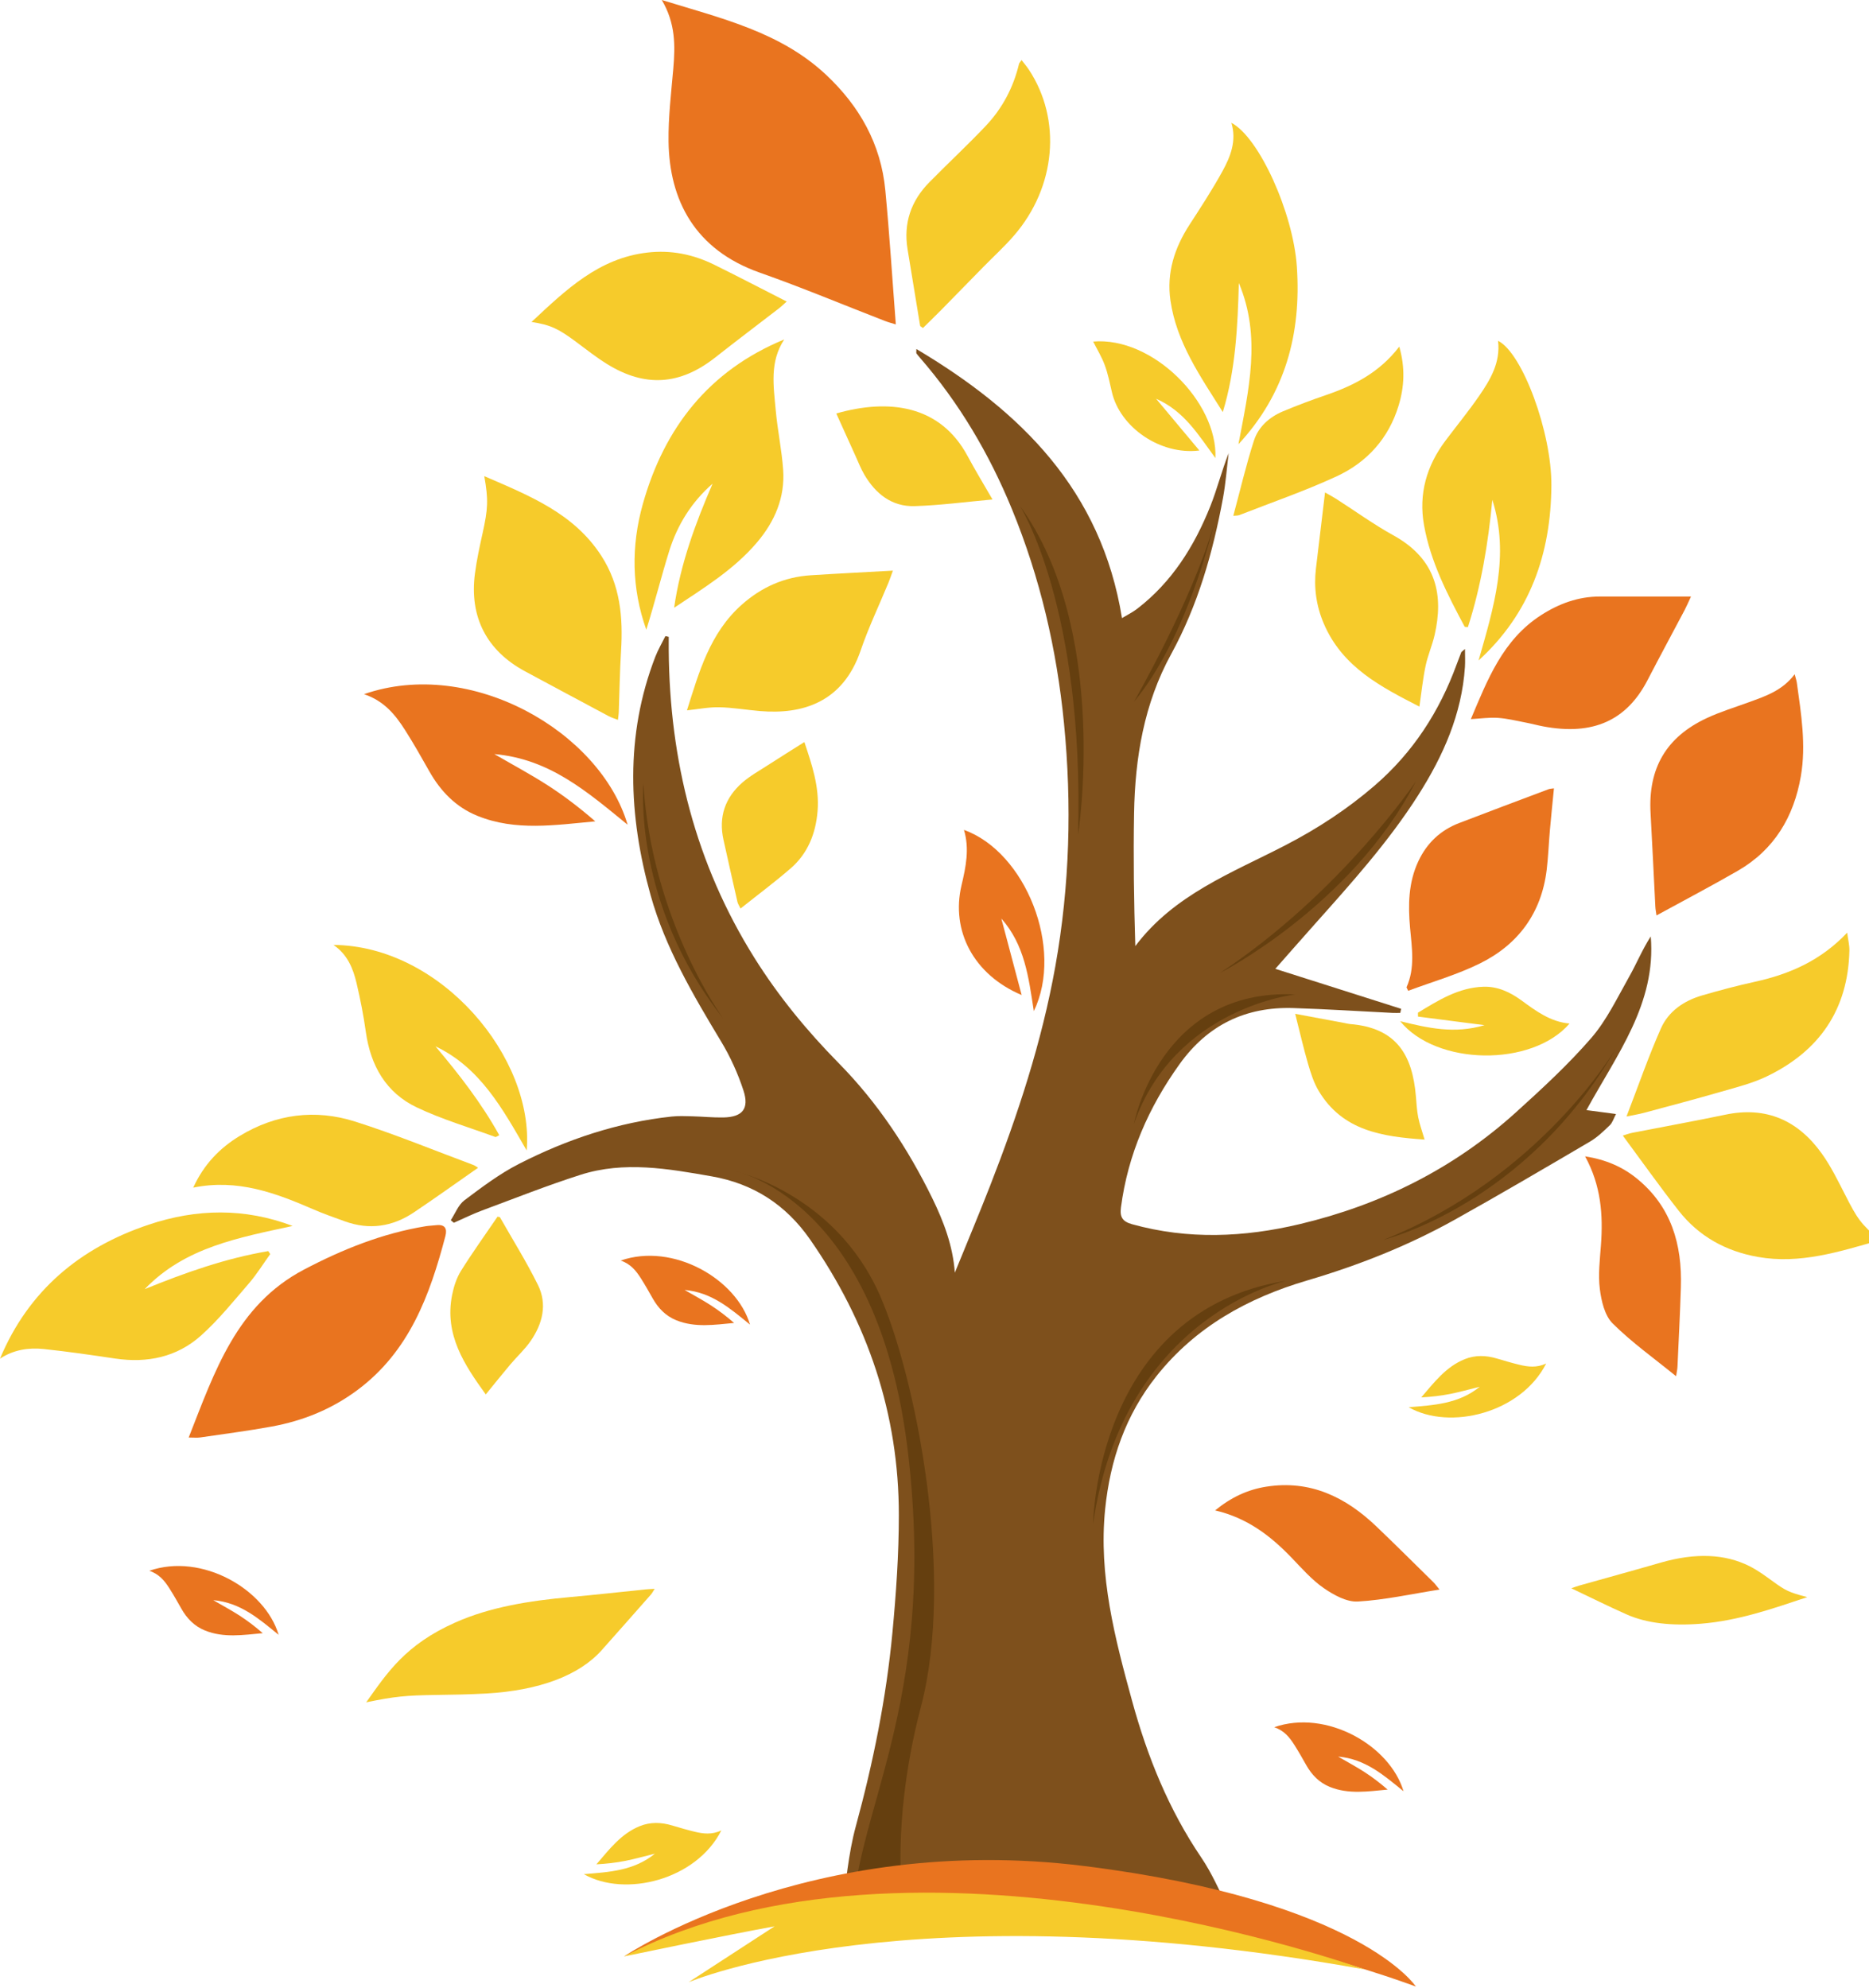 <?xml version="1.0" encoding="utf-8"?>
<svg viewBox="0 0 126 134" xmlns="http://www.w3.org/2000/svg">
    <g transform="matrix(1, 0, 0, 1, -298.347, -320.042)">
        <g>
            <path
                d="M362.718,405.834c0.792-1.946,1.606-3.882,2.37-5.838c1.881-4.818,3.496-9.718,4.407-14.825&#10;&#9;&#9;&#9;c0.969-5.432,1.119-10.893,0.581-16.379c-0.488-4.979-1.607-9.801-3.511-14.434c-1.533-3.731-3.558-7.162-6.21-10.213&#10;&#9;&#9;&#9;c-0.079-0.091-0.158-0.184-0.226-0.283c-0.021-0.03-0.003-0.086-0.003-0.292c7.068,4.203,12.469,9.536,13.86,18.14&#10;&#9;&#9;&#9;c0.363-0.22,0.718-0.393,1.025-0.629c2.341-1.8,3.85-4.211,4.927-6.905c0.465-1.162,0.768-2.389,1.24-3.586&#10;&#9;&#9;&#9;c-0.125,1.01-0.198,2.03-0.383,3.029c-0.678,3.664-1.69,7.223-3.493,10.516c-1.832,3.345-2.436,6.984-2.501,10.733&#10;&#9;&#9;&#9;c-0.052,2.981-0.01,5.963,0.084,8.951c2.614-3.474,6.506-4.93,10.103-6.79c2.172-1.123,4.188-2.439,6.033-4.031&#10;&#9;&#9;&#9;c2.577-2.224,4.365-4.983,5.526-8.166c0.1-0.273,0.203-0.545,0.311-0.815c0.016-0.039,0.068-0.063,0.252-0.225&#10;&#9;&#9;&#9;c0,0.485,0.02,0.846-0.003,1.204c-0.211,3.19-1.466,6.003-3.154,8.655c-2.016,3.166-4.521,5.942-7.007,8.731&#10;&#9;&#9;&#9;c-0.885,0.992-1.76,1.993-2.623,2.97c2.858,0.909,5.669,1.802,8.48,2.695c-0.019,0.092-0.038,0.184-0.056,0.277&#10;&#9;&#9;&#9;c-0.174,0-0.348,0.007-0.521-0.001c-2.228-0.11-4.454-0.256-6.683-0.326c-3.216-0.101-5.779,1.134-7.676,3.781&#10;&#9;&#9;&#9;c-2.088,2.914-3.483,6.088-3.951,9.659c-0.086,0.658,0.11,0.954,0.756,1.133c3.772,1.047,7.543,0.884,11.299-0.009&#10;&#9;&#9;&#9;c5.479-1.302,10.391-3.75,14.58-7.541c1.76-1.593,3.519-3.213,5.069-5.002c1.044-1.205,1.753-2.71,2.549-4.117&#10;&#9;&#9;&#9;c0.507-0.896,0.898-1.856,1.465-2.735c0.377,4.533-2.285,7.956-4.335,11.71c0.701,0.093,1.288,0.171,1.991,0.264&#10;&#9;&#9;&#9;c-0.153,0.288-0.232,0.577-0.417,0.755c-0.416,0.401-0.845,0.815-1.339,1.105c-3.031,1.78-6.062,3.563-9.132,5.274&#10;&#9;&#9;&#9;c-3.145,1.754-6.478,3.068-9.936,4.087c-3.991,1.177-7.52,3.125-10.156,6.447c-2.083,2.625-3.123,5.656-3.459,8.966&#10;&#9;&#9;&#9;c-0.454,4.473,0.659,8.715,1.824,12.956c1.028,3.743,2.462,7.294,4.655,10.529c0.716,1.056,1.231,2.251,1.802,3.4&#10;&#9;&#9;&#9;c0.165,0.331,0.204,0.725,0.327,1.186c-0.901,0.044-1.694,0.119-2.486,0.117c-7.716-0.018-15.431-0.057-23.147-0.064&#10;&#9;&#9;&#9;c-0.752-0.001-0.797-0.455-0.727-0.943c0.278-1.939,0.43-3.918,0.942-5.797c1.171-4.294,2.051-8.635,2.469-13.059&#10;&#9;&#9;&#9;c0.248-2.629,0.432-5.275,0.433-7.913c0.003-6.829-2.096-13.013-5.995-18.605c-1.625-2.331-3.821-3.748-6.612-4.238&#10;&#9;&#9;&#9;c-2.945-0.517-5.912-1.046-8.854-0.106c-2.237,0.715-4.426,1.582-6.629,2.402c-0.65,0.242-1.275,0.553-1.911,0.832&#10;&#9;&#9;&#9;c-0.069-0.058-0.138-0.117-0.206-0.175c0.301-0.455,0.509-1.032,0.92-1.341c1.176-0.884,2.369-1.785,3.672-2.451&#10;&#9;&#9;&#9;c3.236-1.655,6.656-2.801,10.294-3.194c0.454-0.049,0.917-0.03,1.376-0.018c0.703,0.018,1.405,0.091,2.107,0.079&#10;&#9;&#9;&#9;c1.29-0.023,1.768-0.581,1.362-1.821c-0.373-1.14-0.881-2.264-1.501-3.292c-1.895-3.146-3.772-6.331-4.758-9.868&#10;&#9;&#9;&#9;c-1.49-5.348-1.737-10.758,0.317-16.075c0.186-0.48,0.452-0.929,0.681-1.393c0.075,0.017,0.149,0.034,0.224,0.051&#10;&#9;&#9;&#9;c0,0.3-0.002,0.599,0,0.899c0.057,7.436,1.805,14.401,5.78,20.745c1.618,2.582,3.542,4.922,5.675,7.088&#10;&#9;&#9;&#9;c2.633,2.674,4.67,5.757,6.314,9.112C361.967,402.392,362.586,404.017,362.718,405.834z"
                fill="#7E501C" />
            <path
                d="M342.961,320.042c4.06,1.25,8.008,2.163,11.075,5.04c2.261,2.121,3.7,4.674,3.995,7.782&#10;&#9;&#9;&#9;c0.284,2.983,0.471,5.975,0.708,9.047c-0.236-0.074-0.503-0.143-0.758-0.242c-2.802-1.085-5.577-2.25-8.41-3.247&#10;&#9;&#9;&#9;c-4.404-1.55-6.097-4.909-6.153-8.83c-0.023-1.641,0.178-3.288,0.32-4.928C343.87,323.125,343.893,321.615,342.961,320.042z"
                fill="#E9741F" />
            <path
                d="M311.067,416.948c1.758-4.457,3.218-8.927,7.777-11.323c2.598-1.365,5.279-2.44,8.183-2.919&#10;&#9;&#9;&#9;c0.239-0.039,0.483-0.044,0.724-0.073c0.585-0.07,0.758,0.223,0.622,0.738c-1.05,3.992-2.432,7.779-5.942,10.385&#10;&#9;&#9;&#9;c-1.741,1.293-3.671,2.068-5.77,2.452c-1.597,0.292-3.21,0.499-4.817,0.735C311.633,416.974,311.416,416.948,311.067,416.948z"
                fill="#E9741F" />
            <path
                d="M398.953,353.735c-0.276,2.918-0.751,5.794-1.645,8.58c-0.134-0.014-0.208-0.003-0.22-0.026&#10;&#9;&#9;&#9;c-1.165-2.184-2.304-4.383-2.741-6.854c-0.372-2.103,0.175-3.99,1.444-5.682c0.757-1.009,1.559-1.986,2.274-3.023&#10;&#9;&#9;&#9;c0.761-1.103,1.447-2.258,1.275-3.713c1.642,0.81,3.617,6.178,3.595,9.745c-0.029,4.594-1.428,8.626-4.908,11.802&#10;&#9;&#9;&#9;C399.04,361.008,400.147,357.482,398.953,353.735z"
                fill="#F6CB2B" />
            <path
                d="M298.347,411.631c1.925-4.598,5.395-7.481,10.029-9.034c3.226-1.081,6.467-1.137,9.698,0.088&#10;&#9;&#9;&#9;c-3.607,0.789-7.249,1.423-9.971,4.259c2.709-1.103,5.451-2.078,8.332-2.563c0.043,0.067,0.086,0.133,0.129,0.2&#10;&#9;&#9;&#9;c-0.474,0.66-0.904,1.358-1.433,1.971c-1.042,1.207-2.051,2.464-3.233,3.522c-1.624,1.453-3.62,1.87-5.777,1.551&#10;&#9;&#9;&#9;c-1.604-0.238-3.21-0.474-4.822-0.643C300.274,410.876,299.265,411.026,298.347,411.631z"
                fill="#F6CB2B" />
            <path
                d="M330.995,352.139c3.038,1.32,6.023,2.488,7.887,5.365c1.287,1.986,1.474,4.16,1.333,6.43&#10;&#9;&#9;&#9;c-0.085,1.378-0.103,2.76-0.154,4.141c-0.005,0.139-0.031,0.278-0.056,0.495c-0.243-0.097-0.446-0.156-0.628-0.254&#10;&#9;&#9;&#9;c-1.882-1.004-3.764-2.011-5.641-3.023c-2.58-1.392-3.754-3.659-3.371-6.583c0.119-0.911,0.315-1.814,0.514-2.712&#10;&#9;&#9;&#9;C331.245,354.345,331.281,353.74,330.995,352.139z"
                fill="#F6CB2B" />
            <path
                d="M323.034,434.798c1.401-1.964,2.621-3.875,6.005-5.381c2.337-1.04,4.98-1.467,7.763-1.716&#10;&#9;&#9;&#9;c1.69-0.151,3.38-0.343,5.07-0.515c0.171-0.017,0.342-0.023,0.609-0.04c-0.101,0.156-0.16,0.283-0.266,0.403&#10;&#9;&#9;&#9;c-1.096,1.244-2.195,2.488-3.301,3.73c-1.521,1.707-4.21,2.723-7.808,2.926c-1.122,0.063-2.239,0.081-3.35,0.096&#10;&#9;&#9;&#9;C325.713,434.33,324.971,434.397,323.034,434.798z"
                fill="#F6CB2B" />
            <path
                d="M351.219,342.924c-0.999,1.507-0.72,3.152-0.577,4.759c0.12,1.35,0.409,2.686,0.503,4.036&#10;&#9;&#9;&#9;c0.128,1.857-0.564,3.47-1.752,4.874c-1.555,1.837-3.587,3.079-5.599,4.419c0.42-2.935,1.424-5.667,2.592-8.365&#10;&#9;&#9;&#9;c-1.414,1.235-2.37,2.769-2.921,4.531c-0.547,1.751-0.989,3.536-1.547,5.314c-0.994-2.783-1.03-5.64-0.235-8.47&#10;&#9;&#9;&#9;C343.129,348.871,346.154,345.009,351.219,342.924z"
                fill="#F6CB2B" />
            <path
                d="M380.783,347.82c-1.501-2.389-3.122-4.685-3.531-7.527c-0.268-1.862,0.276-3.542,1.287-5.103&#10;&#9;&#9;&#9;c0.764-1.179,1.534-2.358,2.211-3.587c0.549-0.998,0.98-2.067,0.611-3.281c1.858,0.958,4.168,6.052,4.415,9.7&#10;&#9;&#9;&#9;c0.306,4.511-0.777,8.57-3.938,11.965c0.681-3.628,1.564-7.236,0.027-10.867C381.785,342.049,381.65,344.967,380.783,347.82z"
                fill="#F6CB2B" />
            <path
                d="M425.071,403.645c-2.753,0.788-5.391,1.629-8.218,1.128c-2.163-0.383-3.982-1.388-5.338-3.117&#10;&#9;&#9;&#9;c-1.282-1.634-2.483-3.331-3.765-5.063c0.209-0.062,0.422-0.144,0.644-0.188c2.091-0.409,4.188-0.786,6.274-1.222&#10;&#9;&#9;&#9;c2.77-0.579,4.91,0.399,6.503,2.632c0.615,0.861,1.086,1.83,1.571,2.777C423.567,402.21,423.772,402.516,425.071,403.645z"
                fill="#F6CB2B" />
            <path
                d="M420.185,427.707c-2.374,0.791-4.641,1.589-7.185,1.793c-1.947,0.156-3.638-0.029-4.979-0.622&#10;&#9;&#9;&#9;c-1.267-0.561-2.468-1.163-3.744-1.769c0.18-0.061,0.362-0.132,0.555-0.187c1.818-0.513,3.645-1.012,5.456-1.536&#10;&#9;&#9;&#9;c2.406-0.697,4.379-0.573,5.971,0.218c0.614,0.305,1.11,0.682,1.615,1.047C418.737,427.273,418.943,427.383,420.185,427.707z"
                fill="#F6CB2B" />
            <path
                d="M410.021,381.753c-0.03-0.222-0.069-0.405-0.078-0.59c-0.109-2.103-0.204-4.207-0.322-6.31&#10;&#9;&#9;&#9;c-0.169-3.012,1.045-5.121,3.786-6.402c0.918-0.429,1.897-0.726,2.852-1.075c1.117-0.408,2.252-0.782,3.077-1.882&#10;&#9;&#9;&#9;c0.065,0.251,0.124,0.415,0.148,0.584c0.289,2.087,0.633,4.178,0.269,6.288c-0.473,2.742-1.792,4.955-4.243,6.372&#10;&#9;&#9;&#9;C413.733,379.765,411.912,380.717,410.021,381.753z"
                fill="#E9741F" />
            <path
                d="M334.181,341.746c2.329-2.178,4.529-4.296,7.803-4.678c1.604-0.187,3.093,0.12,4.513,0.819&#10;&#9;&#9;&#9;c1.607,0.791,3.196,1.621,4.886,2.482c-0.179,0.158-0.354,0.33-0.547,0.479c-1.42,1.097-2.855,2.175-4.264,3.286&#10;&#9;&#9;&#9;c-2.378,1.876-4.745,2.04-7.321,0.435c-0.719-0.448-1.388-0.976-2.069-1.483C335.982,342.193,335.45,341.94,334.181,341.746z"
                fill="#F6CB2B" />
            <path
                d="M322.887,366.837c7.21-2.508,15.932,2.537,17.77,8.8c-2.722-2.219-5.253-4.437-8.984-4.761&#10;&#9;&#9;&#9;c1.312,0.762,2.486,1.388,3.6,2.107c1.12,0.722,2.18,1.537,3.205,2.427c-2.709,0.248-5.368,0.673-7.941-0.369&#10;&#9;&#9;&#9;c-1.455-0.589-2.484-1.653-3.247-3.005c-0.524-0.929-1.051-1.858-1.622-2.758C325.012,368.248,324.263,367.298,322.887,366.837z"
                fill="#E9741F" />
            <path
                d="M308.413,425.93c3.537-1.23,7.816,1.245,8.718,4.317c-1.335-1.088-2.577-2.177-4.408-2.336&#10;&#9;&#9;&#9;c0.644,0.374,1.219,0.681,1.766,1.034c0.549,0.354,1.069,0.754,1.572,1.191c-1.329,0.122-2.634,0.33-3.896-0.181&#10;&#9;&#9;&#9;c-0.714-0.289-1.219-0.811-1.593-1.474c-0.257-0.456-0.516-0.912-0.796-1.353C309.456,426.622,309.088,426.156,308.413,425.93z"
                fill="#E9741F" />
            <path
                d="M340.19,405.018c3.537-1.23,7.816,1.245,8.718,4.317c-1.335-1.088-2.577-2.177-4.408-2.336&#10;&#9;&#9;&#9;c0.644,0.374,1.219,0.681,1.766,1.034c0.549,0.354,1.069,0.754,1.572,1.191c-1.329,0.122-2.634,0.33-3.896-0.181&#10;&#9;&#9;&#9;c-0.714-0.289-1.219-0.811-1.593-1.474c-0.257-0.456-0.516-0.912-0.796-1.353C341.232,405.711,340.865,405.244,340.19,405.018z"
                fill="#E9741F" />
            <path
                d="M384.247,436.475c3.537-1.23,7.816,1.245,8.718,4.317c-1.335-1.088-2.577-2.177-4.408-2.336&#10;&#9;&#9;&#9;c0.644,0.374,1.219,0.681,1.766,1.034c0.549,0.354,1.069,0.754,1.572,1.191c-1.329,0.122-2.634,0.33-3.896-0.181&#10;&#9;&#9;&#9;c-0.714-0.289-1.219-0.811-1.593-1.474c-0.257-0.456-0.516-0.912-0.796-1.353C385.29,437.167,384.923,436.701,384.247,436.475z"
                fill="#E9741F" />
            <path
                d="M402.584,411.956c-1.69,3.342-6.488,4.534-9.27,2.95c1.716-0.144,3.366-0.224,4.793-1.381&#10;&#9;&#9;&#9;c-0.723,0.178-1.35,0.357-1.988,0.483c-0.641,0.127-1.293,0.2-1.958,0.235c0.872-1.011,1.665-2.067,2.928-2.576&#10;&#9;&#9;&#9;c0.714-0.288,1.44-0.263,2.17-0.046c0.502,0.149,1.004,0.298,1.513,0.421C401.353,412.182,401.941,412.262,402.584,411.956z"
                fill="#F6CB2B" />
            <path
                d="M346.977,443.432c-1.69,3.342-6.488,4.534-9.27,2.95c1.717-0.144,3.366-0.224,4.793-1.381&#10;&#9;&#9;&#9;c-0.723,0.178-1.35,0.357-1.988,0.483c-0.641,0.127-1.293,0.2-1.958,0.235c0.872-1.011,1.665-2.067,2.928-2.576&#10;&#9;&#9;&#9;c0.714-0.288,1.44-0.263,2.17-0.046c0.502,0.149,1.004,0.298,1.513,0.421C345.746,443.658,346.335,443.738,346.977,443.432z"
                fill="#F6CB2B" />
            <path
                d="M344.658,367.928c0.812-2.557,1.532-5.199,3.692-7.12c1.334-1.186,2.875-1.872,4.657-1.986&#10;&#9;&#9;&#9;c1.807-0.116,3.616-0.205,5.536-0.313c-0.112,0.304-0.198,0.567-0.303,0.821c-0.628,1.523-1.343,3.015-1.875,4.571&#10;&#9;&#9;&#9;c-1.194,3.494-3.922,4.317-6.782,4.075c-0.917-0.077-1.83-0.237-2.747-0.257C346.13,367.704,345.42,367.849,344.658,367.928z"
                fill="#F6CB2B" />
            <path
                d="M393.167,386.6c0.59-1.307,0.362-2.663,0.241-4.008c-0.138-1.54-0.116-3.051,0.556-4.489&#10;&#9;&#9;&#9;c0.572-1.223,1.484-2.089,2.739-2.573c2.012-0.775,4.032-1.529,6.051-2.289c0.087-0.033,0.188-0.031,0.354-0.056&#10;&#9;&#9;&#9;c-0.094,0.963-0.191,1.891-0.273,2.821c-0.079,0.893-0.11,1.791-0.218,2.681c-0.354,2.904-1.914,5.02-4.485,6.295&#10;&#9;&#9;&#9;c-1.543,0.765-3.228,1.244-4.85,1.851C393.243,386.756,393.205,386.678,393.167,386.6z"
                fill="#E9741F" />
            <path
                d="M397.506,368.518c1.117-2.638,2.142-5.341,4.734-7.008c1.209-0.777,2.507-1.255,3.96-1.255&#10;&#9;&#9;&#9;c1.981,0,3.963,0,6.147,0c-0.209,0.447-0.305,0.675-0.42,0.893c-0.837,1.584-1.689,3.161-2.514,4.751&#10;&#9;&#9;&#9;c-1.413,2.723-3.682,3.738-7.02,3.112c-0.404-0.076-0.803-0.186-1.207-0.263c-0.618-0.118-1.235-0.273-1.859-0.314&#10;&#9;&#9;&#9;C398.741,368.395,398.147,368.483,397.506,368.518z"
                fill="#E9741F" />
            <path
                d="M367.215,324.09c0.183,0.239,0.35,0.43,0.488,0.639c2.233,3.373,1.841,7.912-0.996,11.192&#10;&#9;&#9;&#9;c-0.648,0.749-1.386,1.421-2.081,2.13c-0.95,0.969-1.896,1.941-2.848,2.908c-0.401,0.407-0.813,0.804-1.21,1.195&#10;&#9;&#9;&#9;c-0.121-0.093-0.184-0.117-0.19-0.151c-0.285-1.717-0.564-3.436-0.846-5.153c-0.289-1.759,0.228-3.263,1.464-4.519&#10;&#9;&#9;&#9;c1.257-1.278,2.573-2.499,3.805-3.8c1.118-1.18,1.864-2.591,2.244-4.183C367.061,324.285,367.119,324.233,367.215,324.09z"
                fill="#F6CB2B" />
            <path
                d="M407.999,395.307c0.803-2.082,1.481-4.046,2.32-5.939c0.51-1.151,1.545-1.863,2.76-2.218&#10;&#9;&#9;&#9;c1.186-0.347,2.384-0.663,3.591-0.929c2.321-0.511,4.423-1.421,6.206-3.307c0.062,0.482,0.157,0.846,0.149,1.208&#10;&#9;&#9;&#9;c-0.089,3.994-2.043,6.794-5.59,8.491c-0.975,0.467-2.052,0.731-3.098,1.034c-1.723,0.498-3.459,0.955-5.192,1.421&#10;&#9;&#9;&#9;C408.809,395.157,408.461,395.211,407.999,395.307z"
                fill="#F6CB2B" />
            <path
                d="M330.577,398.763c-1.479,1.031-2.891,2.045-4.336,3.013c-1.439,0.964-2.998,1.195-4.648,0.598&#10;&#9;&#9;&#9;c-0.706-0.256-1.418-0.502-2.106-0.801c-2.552-1.11-5.127-2.079-8.113-1.471c0.722-1.577,1.79-2.67,3.133-3.485&#10;&#9;&#9;&#9;c2.436-1.478,5.085-1.823,7.773-0.971c2.699,0.855,5.326,1.941,7.983,2.93C330.371,398.616,330.465,398.695,330.577,398.763z"
                fill="#F6CB2B" />
            <path
                d="M327.704,390.577c1.586,1.878,3.09,3.809,4.301,5.989c-0.147,0.07-0.221,0.137-0.264,0.121&#10;&#9;&#9;&#9;c-1.771-0.649-3.597-1.185-5.294-1.992c-2.08-0.989-3.116-2.818-3.436-5.084c-0.155-1.103-0.368-2.201-0.624-3.284&#10;&#9;&#9;&#9;c-0.234-0.993-0.609-1.937-1.558-2.586c7.251,0.055,13.551,7.616,13.024,13.856C332.218,394.762,330.712,392.007,327.704,390.577z&#10;&#9;&#9;&#9;"
                fill="#F6CB2B" />
            <path
                d="M394.038,367.676c-2.551-1.312-5.191-2.642-6.451-5.606c-0.506-1.191-0.675-2.417-0.526-3.693&#10;&#9;&#9;&#9;c0.196-1.676,0.4-3.352,0.614-5.137c0.274,0.156,0.518,0.283,0.749,0.43c1.285,0.822,2.525,1.723,3.857,2.459&#10;&#9;&#9;&#9;c2.974,1.641,3.378,4.103,2.784,6.712c-0.161,0.706-0.464,1.382-0.611,2.09C394.269,365.812,394.178,366.715,394.038,367.676z"
                fill="#F6CB2B" />
            <path
                d="M381.491,354.814c0.468-1.735,0.86-3.425,1.391-5.07c0.299-0.925,1.036-1.584,1.942-1.966&#10;&#9;&#9;&#9;c0.959-0.404,1.937-0.769,2.921-1.106c1.881-0.644,3.604-1.524,4.935-3.263c0.409,1.433,0.339,2.71-0.044,3.972&#10;&#9;&#9;&#9;c-0.673,2.218-2.134,3.828-4.19,4.777c-2.129,0.983-4.358,1.75-6.545,2.606C381.799,354.804,381.676,354.793,381.491,354.814z"
                fill="#F6CB2B" />
            <path
                d="M405.207,397.993c1.397,0.22,2.511,0.702,3.483,1.49c2.332,1.892,3.065,4.45,2.975,7.327&#10;&#9;&#9;&#9;c-0.056,1.792-0.149,3.583-0.23,5.374c-0.007,0.162-0.046,0.323-0.093,0.632c-1.496-1.219-2.994-2.282-4.279-3.561&#10;&#9;&#9;&#9;c-0.535-0.533-0.759-1.505-0.861-2.311c-0.123-0.973,0.001-1.983,0.074-2.973C406.426,401.938,406.284,399.959,405.207,397.993z"
                fill="#E9741F" />
            <path
                d="M380.265,421.859c1.097-0.892,2.2-1.399,3.436-1.596c2.966-0.472,5.359,0.692,7.439,2.681&#10;&#9;&#9;&#9;c1.296,1.239,2.566,2.505,3.845,3.762c0.116,0.114,0.209,0.25,0.408,0.491c-1.906,0.299-3.698,0.703-5.508,0.805&#10;&#9;&#9;&#9;c-0.754,0.042-1.627-0.441-2.295-0.903c-0.806-0.558-1.475-1.326-2.163-2.042C384.015,423.587,382.447,422.371,380.265,421.859z"
                fill="#E9741F" />
            <path
                d="M365.258,353.713c-1.826,0.164-3.535,0.396-5.25,0.447c-1.547,0.046-2.642-0.838-3.4-2.138&#10;&#9;&#9;&#9;c-0.231-0.396-0.398-0.83-0.589-1.249c-0.435-0.956-0.866-1.914-1.293-2.858c3.553-1.013,7.007-0.573,8.855,2.876&#10;&#9;&#9;&#9;C364.093,351.747,364.659,352.673,365.258,353.713z"
                fill="#F6CB2B" />
            <path
                d="M331.095,414.043c-1.42-1.973-2.807-4.014-2.268-6.71c0.112-0.561,0.299-1.143,0.599-1.623&#10;&#9;&#9;&#9;c0.779-1.247,1.64-2.443,2.462-3.649c0.081,0.02,0.151,0.016,0.166,0.044c0.862,1.513,1.786,2.995,2.557,4.553&#10;&#9;&#9;&#9;c0.648,1.31,0.312,2.617-0.487,3.778c-0.395,0.573-0.923,1.052-1.375,1.588C332.21,412.663,331.687,413.318,331.095,414.043z"
                fill="#F6CB2B" />
            <path
                d="M394.387,396.862c-2.837-0.195-5.528-0.581-7.141-3.283c-0.329-0.552-0.533-1.192-0.714-1.815&#10;&#9;&#9;&#9;c-0.314-1.081-0.564-2.18-0.869-3.379c1.172,0.219,2.255,0.421,3.339,0.623c0.119,0.022,0.237,0.056,0.357,0.066&#10;&#9;&#9;&#9;c3.162,0.254,4.204,2.115,4.44,4.849c0.042,0.482,0.066,0.969,0.159,1.441C394.05,395.832,394.218,396.285,394.387,396.862z"
                fill="#F6CB2B" />
            <path
                d="M352.575,370.065c0.487,1.471,1.025,3.003,0.889,4.659c-0.123,1.497-0.652,2.847-1.807,3.849&#10;&#9;&#9;&#9;c-1.075,0.932-2.219,1.784-3.385,2.714c-0.082-0.171-0.178-0.304-0.211-0.451c-0.319-1.391-0.629-2.785-0.939-4.178&#10;&#9;&#9;&#9;c-0.342-1.538,0.1-2.837,1.269-3.86c0.505-0.442,1.105-0.776,1.673-1.143C350.867,371.135,351.68,370.63,352.575,370.065z"
                fill="#F6CB2B" />
            <path
                d="M368.043,388.203c-0.354-2.303-0.616-4.461-2.19-6.242c0.457,1.724,0.892,3.363,1.369,5.158&#10;&#9;&#9;&#9;c-3.239-1.368-4.779-4.328-4.054-7.396c0.29-1.227,0.55-2.46,0.166-3.735C367.48,377.468,370.088,383.985,368.043,388.203z"
                fill="#E9741F" />
            <path
                d="M380.286,350.922c-1.139-1.543-2.085-3.159-4.001-4.001c1.01,1.207,1.928,2.305,2.918,3.489&#10;&#9;&#9;&#9;c-2.633,0.329-5.348-1.565-5.895-3.931c-0.142-0.614-0.267-1.238-0.484-1.826c-0.205-0.555-0.52-1.068-0.779-1.585&#10;&#9;&#9;&#9;C376.054,342.723,380.444,347.152,380.286,350.922z"
                fill="#F6CB2B" />
            <path
                d="M404.159,389.041c-2.541,2.945-8.989,2.843-11.418-0.159c1.863,0.455,3.652,0.877,5.686,0.268&#10;&#9;&#9;&#9;c-1.629-0.21-3.058-0.394-4.486-0.578c-0.001-0.088-0.002-0.175-0.002-0.263c1.373-0.833,2.744-1.701,4.429-1.749&#10;&#9;&#9;&#9;c0.951-0.027,1.787,0.364,2.553,0.924C401.895,388.196,402.867,388.925,404.159,389.041z"
                fill="#F6CB2B" />
        </g>
        <path
            d="M347.811,398.974c0,0,9.72,1.741,11.751,19.005c2.031,17.264-3.851,24.526-3.739,31.921h3.594&#10;&#9;&#9;c0,0-1.306-5.952,1.016-14.802c2.321-8.85-0.364-22.241-2.756-27.71C354.63,400.425,347.811,398.974,347.811,398.974z"
            fill="#653F0F" />
        <path
            d="M341.718,372.86c0,0-0.725,8.124,5.368,15.813C347.086,388.674,342.298,382.145,341.718,372.86z"
            fill="#653F0F" />
        <path
            d="M367.107,354.145c0,0,4.352,6.819,3.917,22.197C371.024,376.342,373.2,362.56,367.107,354.145z"
            fill="#653F0F" />
        <path
            d="M380.164,355.451c0,0-1.741,7.544-5.368,11.896C374.796,367.347,378.713,360.529,380.164,355.451z"
            fill="#653F0F" />
        <path
            d="M374.796,395.783c0,0,1.741-9.14,10.881-8.705C385.677,387.078,377.552,387.948,374.796,395.783z"
            fill="#653F0F" />
        <path
            d="M380.599,385.627c0,0,8.85-4.497,13.202-12.912C393.801,372.715,388.723,380.259,380.599,385.627z"
            fill="#653F0F" />
        <path
            d="M372.039,422.767c0,0,0.145-14.363,13.057-16.394C385.096,406.373,374.07,408.695,372.039,422.767z"
            fill="#653F0F" />
        <path
            d="M391.625,403.617c0,0,9.575-2.321,15.668-12.912C407.293,390.705,402.216,399.41,391.625,403.617z"
            fill="#653F0F" />
        <path
            d="M340.412,451.928c0,0,12.477-8.415,31.047-6.093c18.57,2.321,22.342,8.124,22.342,8.124&#10;&#9;&#9;S362.464,442.062,340.412,451.928z"
            fill="#E9741F" />
        <path
            d="M390.319,452.798c0,0-30.466-11.026-49.907-0.87c0,0,6.964-1.451,10.155-2.031l-5.803,3.772&#10;&#9;&#9;C344.765,453.669,359.563,447.285,390.319,452.798z"
            fill="#F6CB2B" />
    </g>
</svg>